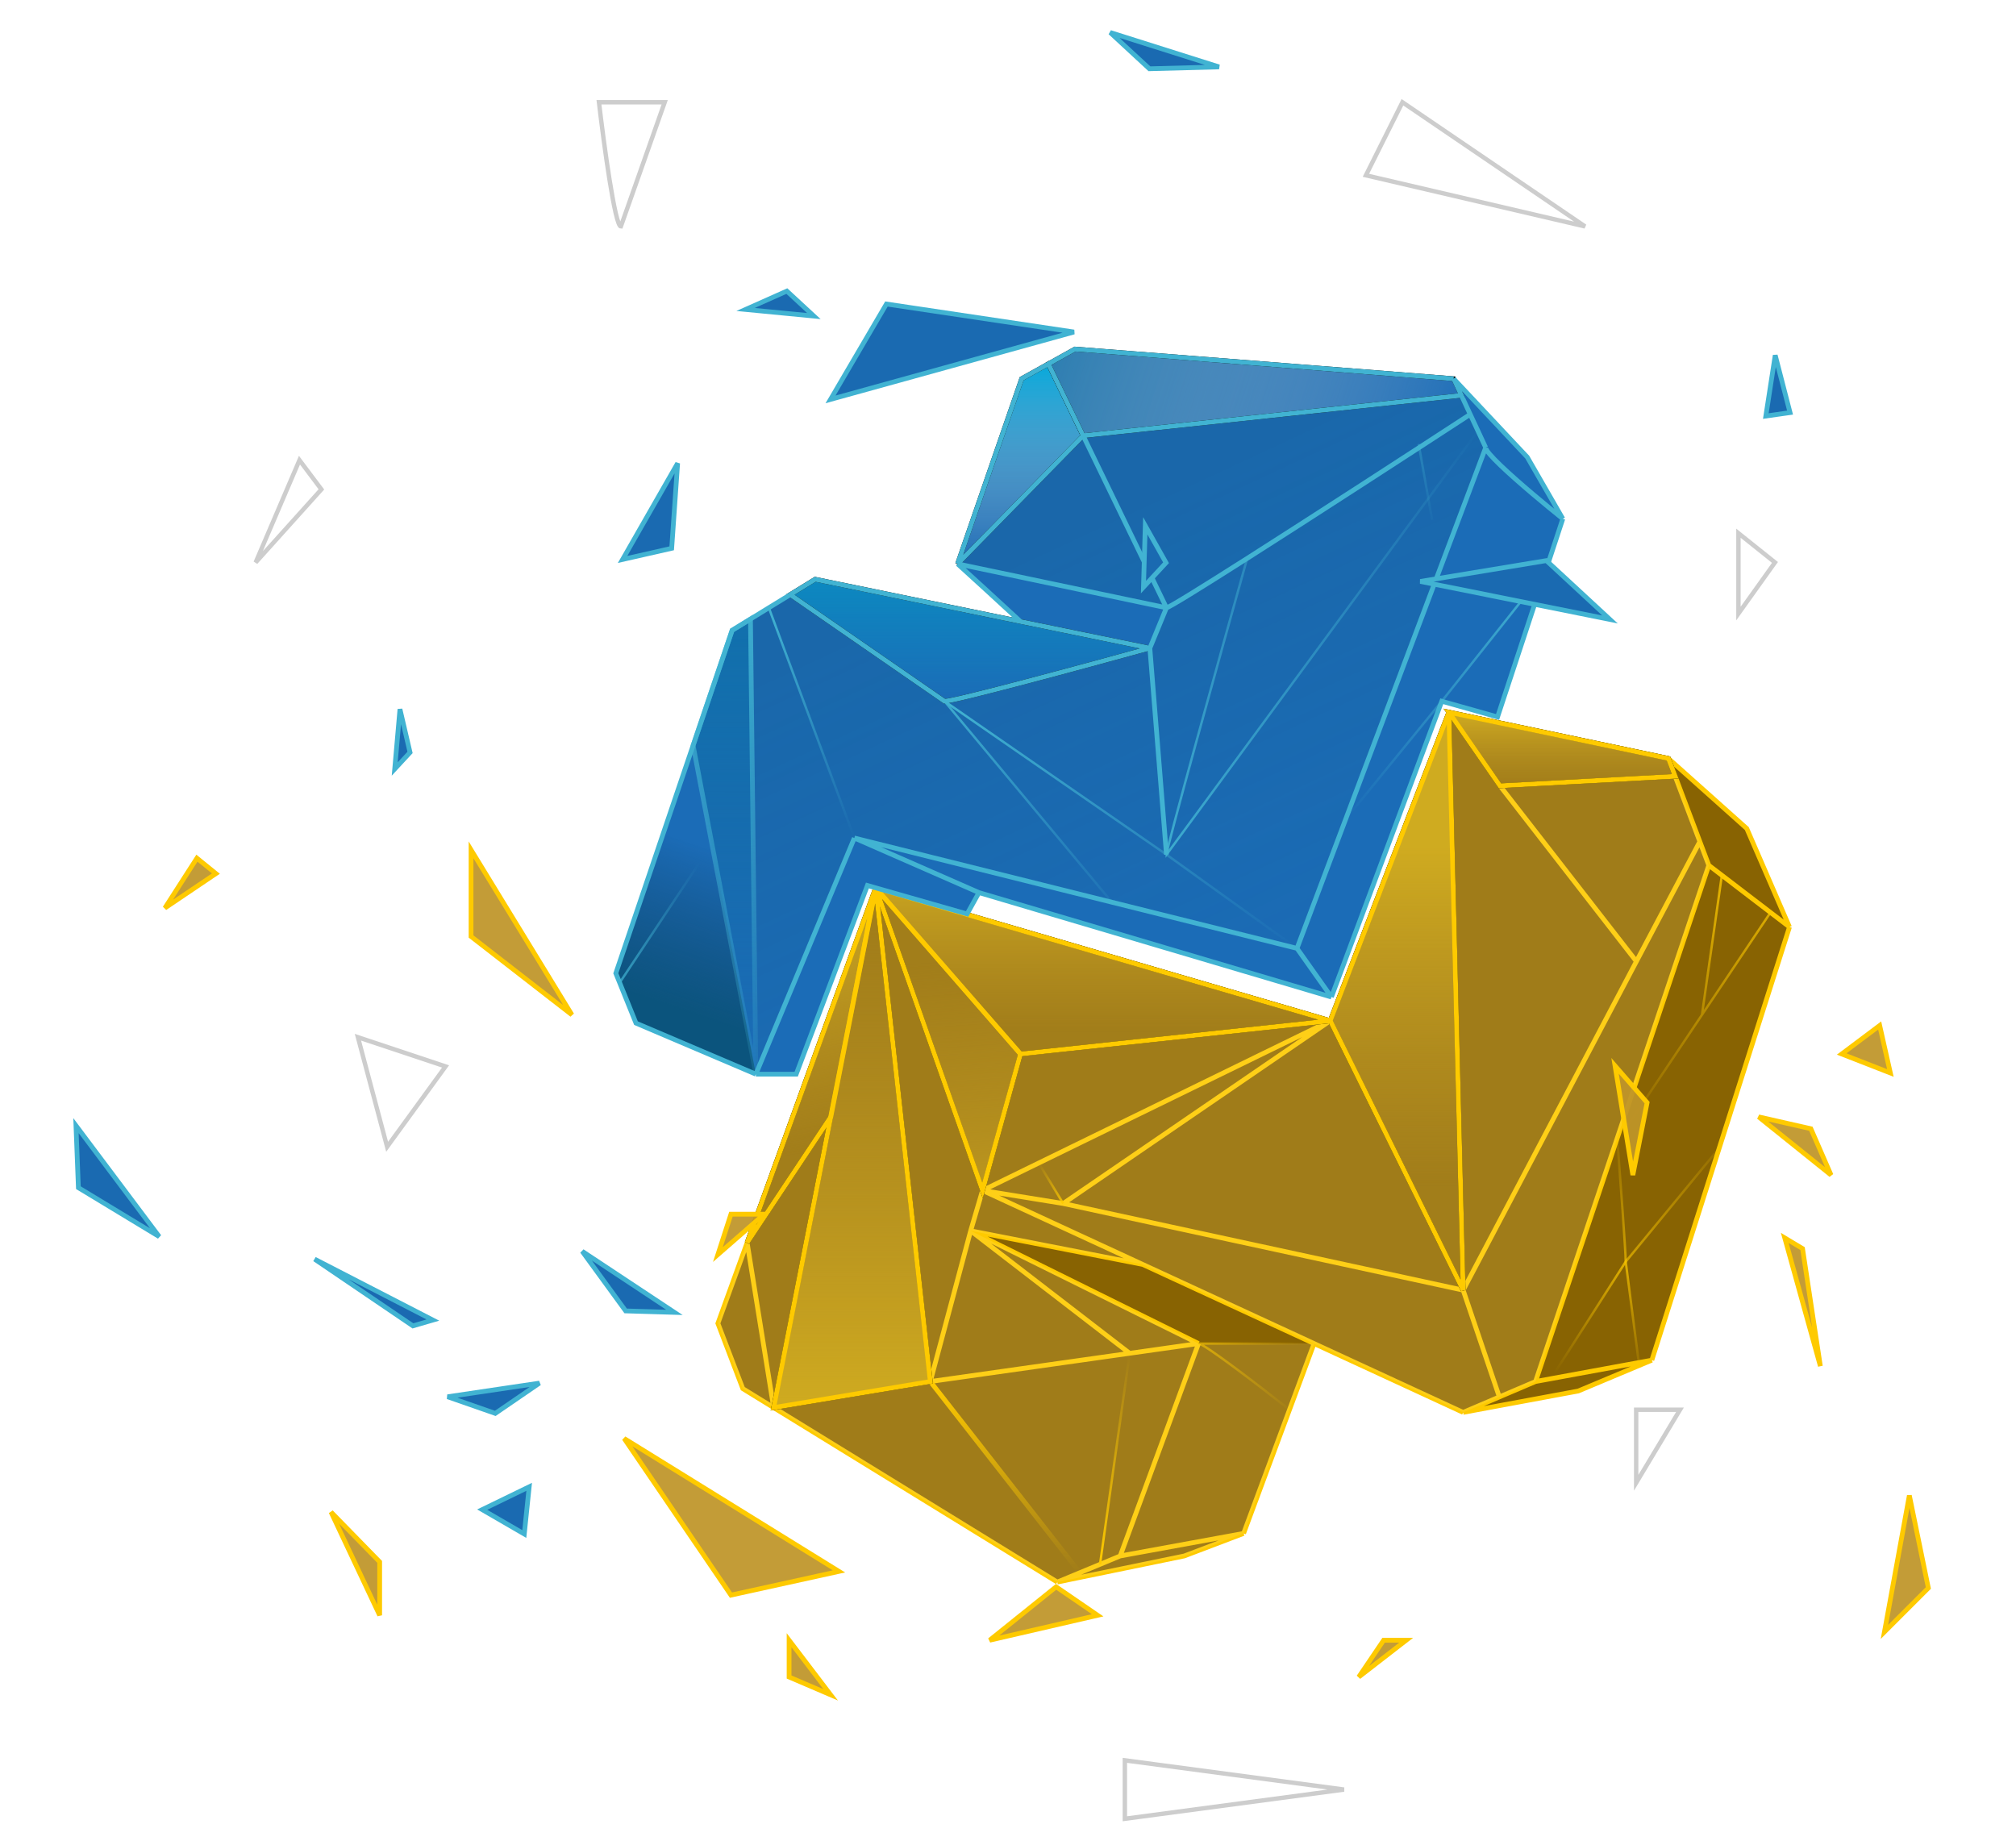 <svg width="138" height="126" viewBox="0 0 138 126" fill="none" xmlns="http://www.w3.org/2000/svg">
<g clip-path="url(#clip0_1106_3939)">
<path d="M50.847 95.056L49.141 90.588L51.143 85.064L59.945 60.776L91.058 69.874L99.181 48.753L114.209 51.921L119.571 56.714L122.495 63.456L113.072 93.107L108.035 95.219L100.156 96.681L89.951 91.969L85.127 104.967L81.066 106.51L72.374 108.297L52.959 96.356L50.847 95.056Z" fill="#886302"/>
<path d="M59.945 60.776L91.058 69.874M59.945 60.776L69.855 72.148M59.945 60.776L67.256 81.49M59.945 60.776L63.682 94.569M59.945 60.776L51.143 85.064M59.945 60.776L56.867 76.454M72.374 108.297L52.959 96.356M72.374 108.297L73.917 107.657L75.298 107.084L76.679 106.51M72.374 108.297L81.066 106.51L85.127 104.967M76.679 106.51L82.04 91.969M76.679 106.51L85.127 104.967M82.04 91.969L66.444 84.252M82.04 91.969L77.329 92.637M66.444 84.252L67.256 81.49M66.444 84.252L63.682 94.569M66.444 84.252L77.329 92.637M66.444 84.252L78.222 86.554M67.256 81.49L91.058 69.874M67.256 81.49L72.78 82.384M67.256 81.49L69.855 72.148M67.256 81.49L78.222 86.554M100.156 96.681L102.633 95.625M100.156 96.681L89.951 91.969M100.156 96.681L108.035 95.219L113.072 93.107M105.111 94.569L102.633 95.625M105.111 94.569L106.167 94.375L112.178 93.271L113.072 93.107M105.111 94.569L110.554 78.353L116.971 59.232M116.971 59.232L116.357 57.607M116.971 59.232L117.865 59.915L121.195 62.462L122.495 63.456M114.209 51.921L99.181 48.753M114.209 51.921L114.67 53.14M114.209 51.921L119.571 56.714L122.495 63.456M99.181 48.753L91.058 69.874M99.181 48.753L100.156 88.314M99.181 48.753L102.674 53.789M91.058 69.874L100.156 88.314M91.058 69.874L72.78 82.384M91.058 69.874L69.855 72.148M100.156 88.314L112.016 65.812M100.156 88.314L102.633 95.625M100.156 88.314L72.78 82.384M102.674 53.789L114.67 53.14M102.674 53.789L112.016 65.812M114.67 53.14L116.357 57.607M112.016 65.812L116.357 57.607M63.682 94.569L52.959 96.356M63.682 94.569L77.329 92.637M52.959 96.356L50.847 95.056L49.141 90.588L51.143 85.064M52.959 96.356L51.143 85.064M52.959 96.356L56.867 76.454M51.143 85.064L56.867 76.454M78.222 86.554L89.951 91.969M89.951 91.969L85.127 104.967M122.495 63.456L113.072 93.107" stroke="#FECA00" stroke-width="0.325"/>
<path fill-rule="evenodd" clip-rule="evenodd" d="M49.141 90.588L50.847 95.056L52.959 96.356L72.374 108.297L81.066 106.51L85.127 104.967L89.951 91.969L100.156 96.681L108.035 95.219L113.072 93.107L113.072 93.106L108.036 95.219L100.156 96.681L102.634 95.625L105.111 94.569L110.554 78.352L116.971 59.232L116.358 57.607L114.67 53.139L114.21 51.922L114.209 51.921L99.181 48.753L91.058 69.874L59.945 60.776L51.143 85.064L49.141 90.588ZM82.041 91.969L66.444 84.252L78.223 86.553L89.952 91.969H82.041Z" fill="#FFE377" fill-opacity="0.2"/>
<path d="M121.195 62.462L116.504 69.468M116.504 69.468L110.554 78.353L117.052 80.515M116.504 69.468L117.865 59.915" stroke="url(#paint0_linear_1106_3939)" stroke-width="0.162"/>
<path d="M89.951 91.969H82.04C82.43 91.969 86.373 95.002 88.295 96.518" stroke="url(#paint1_linear_1106_3939)" stroke-width="0.162"/>
<path d="M75.299 107.083L77.329 92.636" stroke="url(#paint2_linear_1106_3939)" stroke-width="0.162"/>
<path d="M63.681 94.569L68.799 101.113L73.916 107.656" stroke="url(#paint3_linear_1106_3939)" stroke-width="0.325"/>
<path d="M106.166 94.374L111.284 86.364L112.178 93.27" stroke="url(#paint4_linear_1106_3939)" stroke-width="0.162"/>
<path d="M110.716 78.078C110.905 80.569 111.285 85.714 111.285 86.364L117.702 78.565" stroke="url(#paint5_linear_1106_3939)" stroke-width="0.162"/>
<path d="M59.945 60.776L91.057 69.874M59.945 60.776L69.855 72.148M59.945 60.776L67.256 81.49L69.855 72.148M59.945 60.776L63.681 94.569L52.959 96.356L56.866 76.454M59.945 60.776L51.142 85.064L56.866 76.454M59.945 60.776L56.866 76.454M99.181 48.753L114.209 51.921L114.669 53.14L102.674 53.789L99.181 48.753ZM99.181 48.753L91.057 69.874M99.181 48.753L100.155 88.314L91.057 69.874M91.057 69.874L69.855 72.148" stroke="black" stroke-width="0.325"/>
<path d="M51.142 85.065L59.945 60.776L56.866 76.454L51.142 85.065Z" fill="url(#paint6_linear_1106_3939)" stroke="#FECA00" stroke-width="0.325"/>
<path d="M63.682 94.569L59.945 60.776L56.867 76.454L52.959 96.356L63.682 94.569Z" fill="url(#paint7_linear_1106_3939)" stroke="#FECA00" stroke-width="0.325"/>
<path d="M69.855 72.148L67.256 81.49L59.945 60.776L69.855 72.148Z" fill="url(#paint8_linear_1106_3939)" stroke="#FECA00" stroke-width="0.325"/>
<path d="M59.945 60.776L91.058 69.874L69.855 72.148L59.945 60.776Z" fill="url(#paint9_linear_1106_3939)" stroke="#FECA00" stroke-width="0.325"/>
<path d="M91.058 69.874L99.181 48.753L100.156 88.314L91.058 69.874Z" fill="url(#paint10_linear_1106_3939)" stroke="#FECA00" stroke-width="0.325"/>
<path d="M99.181 48.753L114.209 51.921L114.67 53.14L102.674 53.789L99.181 48.753Z" fill="url(#paint11_linear_1106_3939)" stroke="#FECA00" stroke-width="0.325"/>
<path d="M51.74 73.529L43.535 70.036L42.418 67.274L42.154 66.624L47.444 51.027L50.115 43.148L51.372 42.376L52.628 41.604L54.096 40.703L55.802 39.655L69.855 42.545C68.664 41.446 66.135 39.118 65.55 38.599L69.937 25.926L71.764 24.911L73.592 23.895L99.506 25.926L104.542 31.288L106.979 35.512L105.829 39.005L102.511 49.078L98.693 48.002L91.139 68.249L67.012 61.1L66.2 62.563L59.376 60.613L54.502 73.529H51.74Z" fill="#1B6CB7"/>
<path d="M72.779 82.384L71.154 79.703" stroke="url(#paint12_linear_1106_3939)" stroke-width="0.162"/>
<path d="M51.741 73.529L58.483 57.364L76.111 61.759L88.783 64.918L92.12 56.064L101.7 30.638L101.17 29.5L100.641 28.363L100.036 27.063L74.144 29.825L65.55 38.599L79.848 41.604L78.71 44.366C74.324 45.578 65.372 48.002 64.657 48.002L54.096 40.703L52.629 41.604L51.372 42.376L51.741 73.529Z" fill="url(#paint13_linear_1106_3939)" fill-opacity="0.2"/>
<path d="M43.535 70.036L51.74 73.529L48.731 57.77L47.444 51.027L42.154 66.624L42.418 67.274L43.535 70.036Z" fill="url(#paint14_linear_1106_3939)"/>
<path d="M51.372 42.376L50.115 43.148L47.444 51.027L48.731 57.77L51.74 73.529L51.372 42.376Z" fill="url(#paint15_linear_1106_3939)" stroke="url(#paint16_linear_1106_3939)" stroke-width="0.325"/>
<path d="M55.802 39.654L54.096 40.702L64.657 48.001C65.372 48.001 74.324 45.578 78.71 44.366L69.856 42.545L55.802 39.654Z" fill="url(#paint17_linear_1106_3939)" stroke="black" stroke-width="0.325"/>
<path d="M69.936 25.926L65.55 38.598L74.144 29.825L71.764 24.91L69.936 25.926Z" fill="url(#paint18_linear_1106_3939)" stroke="black" stroke-width="0.325"/>
<path d="M99.506 25.926L73.592 23.895L71.764 24.911L74.144 29.825L100.035 27.063L99.506 25.926Z" fill="url(#paint19_linear_1106_3939)" stroke="black" stroke-width="0.325"/>
<path d="M58.483 57.364L51.74 73.529M58.483 57.364L76.11 61.759L88.783 64.918M58.483 57.364L67.012 61.1M51.74 73.529L43.535 70.036L42.418 67.274L42.154 66.624L47.444 51.027L50.115 43.148L51.372 42.376L52.628 41.604L54.096 40.703M51.74 73.529H54.502L59.376 60.613L66.2 62.563L67.012 61.1M78.71 44.366L79.847 41.604M78.71 44.366L79.847 58.501M78.71 44.366C74.323 45.578 65.371 48.002 64.656 48.002L54.096 40.703M78.71 44.366L69.855 42.545M79.847 41.604L65.55 38.599M79.847 41.604L74.144 29.825M79.847 41.604C80.003 41.604 82.271 40.196 85.371 38.224C90.033 35.257 96.575 31.014 100.64 28.363M65.55 38.599L69.937 25.926L71.764 24.911M65.55 38.599L74.144 29.825M65.55 38.599C66.135 39.118 68.664 41.446 69.855 42.545M99.506 25.926L73.592 23.895L71.764 24.911M99.506 25.926L100.035 27.063M99.506 25.926L104.542 31.288L106.979 35.512M101.699 30.638L101.17 29.5L100.64 28.363M101.699 30.638C101.699 30.99 103.318 32.458 104.908 33.806C105.664 34.446 106.413 35.058 106.979 35.512M101.699 30.638L92.119 56.064L88.783 64.918M88.783 64.918L91.139 68.249M71.764 24.911L74.144 29.825M74.144 29.825L100.035 27.063M100.035 27.063L100.64 28.363M54.096 40.703L55.802 39.655L69.855 42.545M67.012 61.1L91.139 68.249M91.139 68.249L98.693 48.002L102.511 49.078L105.829 39.005L106.979 35.512" stroke="#41B3D2" stroke-width="0.325"/>
<path d="M48.73 57.77L45.574 62.522L42.417 67.274" stroke="url(#paint20_linear_1106_3939)" stroke-width="0.162"/>
<path d="M58.482 57.363L52.628 41.604" stroke="url(#paint21_linear_1106_3939)" stroke-width="0.162"/>
<path d="M88.783 64.918L79.848 58.501L64.657 48.002" stroke="url(#paint22_linear_1106_3939)" stroke-width="0.162"/>
<path d="M64.657 48.002L76.111 61.759" stroke="url(#paint23_linear_1106_3939)" stroke-width="0.162"/>
<path d="M98.03 35.593L97.109 30.394" stroke="url(#paint24_linear_1106_3939)" stroke-width="0.162"/>
<path d="M105.829 39.005L102.261 43.503L98.693 48.001L95.406 52.033L92.119 56.064" stroke="url(#paint25_linear_1106_3939)" stroke-width="0.162"/>
<path d="M101.169 29.5L79.847 58.501C79.821 58.176 83.519 44.847 85.371 38.224" stroke="url(#paint26_linear_1106_3939)" stroke-width="0.162"/>
<path d="M57.427 107.566L50.035 109.191L42.724 98.468L57.427 107.566Z" fill="#BF9529" fill-opacity="0.93"/>
<path d="M72.293 108.622L67.744 112.278L75.136 110.572L72.293 108.622Z" fill="#BF9529" fill-opacity="0.93"/>
<path d="M54.015 114.796V112.278L56.858 116.014L54.015 114.796Z" fill="#BF9529" fill-opacity="0.93"/>
<path d="M94.713 112.278L93.008 114.796L96.257 112.278H94.713Z" fill="#BF9529" fill-opacity="0.93"/>
<path d="M52.309 83.115H50.035L49.141 85.877L52.309 83.115Z" fill="#BF9529" fill-opacity="0.93"/>
<path d="M32.245 64.106V58.176L39.149 69.467L32.245 64.106Z" fill="#BF9529" fill-opacity="0.93"/>
<path d="M14.779 59.8L13.479 58.744L11.286 62.156L14.779 59.8Z" fill="#BF9529" fill-opacity="0.93"/>
<path d="M123.958 77.266L120.383 76.453L125.339 80.434L123.958 77.266Z" fill="#BF9529" fill-opacity="0.93"/>
<path d="M112.747 75.479L110.554 72.96L111.773 80.434L112.747 75.479Z" fill="#BF9529" fill-opacity="0.93"/>
<path d="M128.669 70.198L126.07 72.148L129.4 73.448L128.669 70.198Z" fill="#BF9529" fill-opacity="0.93"/>
<path d="M123.389 85.47L122.171 84.739L124.608 93.513L123.389 85.47Z" fill="#BF9529" fill-opacity="0.93"/>
<path d="M130.7 102.367L128.994 111.709L132 108.703L130.7 102.367Z" fill="#BF9529" fill-opacity="0.93"/>
<path d="M25.989 110.572L22.659 103.504L25.989 106.916V110.572Z" fill="#BF9529" fill-opacity="0.93"/>
<path d="M57.427 107.566L50.035 109.191L42.724 98.468L57.427 107.566Z" stroke="url(#paint27_linear_1106_3939)" stroke-width="0.325"/>
<path d="M72.293 108.622L67.744 112.278L75.136 110.572L72.293 108.622Z" stroke="url(#paint28_linear_1106_3939)" stroke-width="0.325"/>
<path d="M54.015 114.796V112.278L56.858 116.014L54.015 114.796Z" stroke="url(#paint29_linear_1106_3939)" stroke-width="0.325"/>
<path d="M94.713 112.278L93.008 114.796L96.257 112.278H94.713Z" stroke="url(#paint30_linear_1106_3939)" stroke-width="0.325"/>
<path d="M52.309 83.115H50.035L49.141 85.877L52.309 83.115Z" stroke="url(#paint31_linear_1106_3939)" stroke-width="0.325"/>
<path d="M32.245 64.106V58.176L39.149 69.467L32.245 64.106Z" stroke="url(#paint32_linear_1106_3939)" stroke-width="0.325"/>
<path d="M14.779 59.8L13.479 58.744L11.286 62.156L14.779 59.8Z" stroke="url(#paint33_linear_1106_3939)" stroke-width="0.325"/>
<path d="M123.958 77.266L120.383 76.453L125.339 80.434L123.958 77.266Z" stroke="url(#paint34_linear_1106_3939)" stroke-width="0.325"/>
<path d="M112.747 75.479L110.554 72.96L111.773 80.434L112.747 75.479Z" stroke="url(#paint35_linear_1106_3939)" stroke-width="0.325"/>
<path d="M128.669 70.198L126.07 72.148L129.4 73.448L128.669 70.198Z" stroke="url(#paint36_linear_1106_3939)" stroke-width="0.325"/>
<path d="M123.389 85.47L122.171 84.739L124.608 93.513L123.389 85.47Z" stroke="url(#paint37_linear_1106_3939)" stroke-width="0.325"/>
<path d="M130.7 102.367L128.994 111.709L132 108.703L130.7 102.367Z" stroke="url(#paint38_linear_1106_3939)" stroke-width="0.325"/>
<path d="M25.989 110.572L22.659 103.504L25.989 106.916V110.572Z" stroke="url(#paint39_linear_1106_3939)" stroke-width="0.325"/>
<path d="M56.851 27.34L60.679 20.81L73.515 22.727L56.851 27.34Z" fill="#1A6AB1"/>
<path d="M45.979 37.533L46.386 31.711L42.617 38.296L45.979 37.533Z" fill="#1A6AB1"/>
<path d="M53.862 19.925L55.71 21.635L51.036 21.184L53.862 19.925Z" fill="#1A6AB1"/>
<path d="M28.068 51.506L27.378 48.543L27.019 52.639L28.068 51.506Z" fill="#1A6AB1"/>
<path d="M78.273 40.191L79.818 38.521L78.397 35.99L78.273 40.191Z" fill="#1A6AB1"/>
<path d="M105.852 38.375L110.205 42.403L97.228 39.801L105.852 38.375Z" fill="#1A6AB1"/>
<path d="M120.875 28.48L122.533 28.244L121.518 24.317L120.875 28.48Z" fill="#1A6AB1"/>
<path d="M33.902 96.75L36.926 94.678L30.639 95.612L33.902 96.75Z" fill="#1A6AB1"/>
<path d="M42.828 89.736L46.166 89.836L39.853 85.655L42.828 89.736Z" fill="#1A6AB1"/>
<path d="M35.889 105.008L36.224 101.776L33.008 103.338L35.889 105.008Z" fill="#1A6AB1"/>
<path d="M28.266 90.76L29.631 90.362L21.536 86.192L28.266 90.76Z" fill="#1A6AB1"/>
<path d="M10.899 84.65L5.201 77.052L5.366 81.3L10.899 84.65Z" fill="#1A6AB1"/>
<path d="M75.997 2.224L83.446 4.58L78.68 4.707L75.997 2.224Z" fill="#1A6AB1"/>
<path d="M56.851 27.34L60.679 20.81L73.515 22.727L56.851 27.34Z" stroke="#41B3D2" stroke-width="0.325"/>
<path d="M45.979 37.533L46.386 31.711L42.617 38.296L45.979 37.533Z" stroke="#41B3D2" stroke-width="0.325"/>
<path d="M53.862 19.925L55.71 21.635L51.036 21.184L53.862 19.925Z" stroke="#41B3D2" stroke-width="0.325"/>
<path d="M28.068 51.506L27.378 48.543L27.019 52.639L28.068 51.506Z" stroke="#41B3D2" stroke-width="0.325"/>
<path d="M78.273 40.191L79.818 38.521L78.397 35.99L78.273 40.191Z" stroke="#41B3D2" stroke-width="0.325"/>
<path d="M105.852 38.375L110.205 42.403L97.228 39.801L105.852 38.375Z" stroke="#41B3D2" stroke-width="0.325"/>
<path d="M120.875 28.48L122.533 28.244L121.518 24.317L120.875 28.48Z" stroke="#41B3D2" stroke-width="0.325"/>
<path d="M33.902 96.75L36.926 94.678L30.639 95.612L33.902 96.75Z" stroke="#41B3D2" stroke-width="0.325"/>
<path d="M42.828 89.736L46.166 89.836L39.853 85.655L42.828 89.736Z" stroke="#41B3D2" stroke-width="0.325"/>
<path d="M35.889 105.008L36.224 101.776L33.008 103.338L35.889 105.008Z" stroke="#41B3D2" stroke-width="0.325"/>
<path d="M28.266 90.76L29.631 90.362L21.536 86.192L28.266 90.76Z" stroke="#41B3D2" stroke-width="0.325"/>
<path d="M10.899 84.65L5.201 77.052L5.366 81.3L10.899 84.65Z" stroke="#41B3D2" stroke-width="0.325"/>
<path d="M75.997 2.224L83.446 4.58L78.68 4.707L75.997 2.224Z" stroke="#41B3D2" stroke-width="0.325"/>
<path d="M20.5 31.5L17.5 38.5L22 33.5L20.5 31.5Z" stroke="#CDCDCD" stroke-width="0.3"/>
<path d="M96 7L93.5 12L108.5 15.5L96 7Z" stroke="#CDCDCD" stroke-width="0.3"/>
<path d="M77 120.5V124.5L92 122.5L77 120.5Z" stroke="#CDCDCD" stroke-width="0.3"/>
<path d="M41 7C41.333 9.834 42.1 15.5 42.5 15.5L45.5 7H41Z" stroke="#CDCDCD" stroke-width="0.3"/>
<path d="M24.5 71L26.5 78.5L30.5 73L24.5 71Z" stroke="#CDCDCD" stroke-width="0.3"/>
<path d="M119 36.5V42L121.5 38.5L119 36.5Z" stroke="#CDCDCD" stroke-width="0.3"/>
<path d="M112 96.5V101.5L115 96.5H112Z" stroke="#CDCDCD" stroke-width="0.3"/>
</g>
<defs>
<linearGradient id="paint0_linear_1106_3939" x1="115.915" y1="55.333" x2="115.874" y2="78.353" gradientUnits="userSpaceOnUse">
<stop stop-color="#FECA00"/>
<stop offset="1" stop-color="#FECA00" stop-opacity="0"/>
</linearGradient>
<linearGradient id="paint1_linear_1106_3939" x1="77.248" y1="90.588" x2="89.352" y2="93.513" gradientUnits="userSpaceOnUse">
<stop stop-color="#FECA00"/>
<stop offset="1" stop-color="#FECA00" stop-opacity="0"/>
</linearGradient>
<linearGradient id="paint2_linear_1106_3939" x1="75.299" y1="107.079" x2="77.41" y2="92.619" gradientUnits="userSpaceOnUse">
<stop stop-color="#FECA00"/>
<stop offset="1" stop-color="#FECA00" stop-opacity="0"/>
</linearGradient>
<linearGradient id="paint3_linear_1106_3939" x1="68.799" y1="94.569" x2="68.799" y2="107.656" gradientUnits="userSpaceOnUse">
<stop stop-color="#FECA00"/>
<stop offset="1" stop-color="#FECA00" stop-opacity="0"/>
</linearGradient>
<linearGradient id="paint4_linear_1106_3939" x1="110.634" y1="83.277" x2="109.172" y2="94.374" gradientUnits="userSpaceOnUse">
<stop stop-color="#FECA00"/>
<stop offset="1" stop-color="#FECA00" stop-opacity="0"/>
</linearGradient>
<linearGradient id="paint5_linear_1106_3939" x1="110.716" y1="92.862" x2="111.691" y2="76.616" gradientUnits="userSpaceOnUse">
<stop stop-color="#FECA00"/>
<stop offset="1" stop-color="#FECA00" stop-opacity="0"/>
</linearGradient>
<linearGradient id="paint6_linear_1106_3939" x1="55.544" y1="60.776" x2="58.482" y2="78.403" gradientUnits="userSpaceOnUse">
<stop stop-color="#CFAB20"/>
<stop offset="1" stop-color="#BF9725" stop-opacity="0.05"/>
</linearGradient>
<linearGradient id="paint7_linear_1106_3939" x1="58.32" y1="60.776" x2="58.32" y2="96.356" gradientUnits="userSpaceOnUse">
<stop offset="0.077" stop-color="#BF9725" stop-opacity="0.05"/>
<stop offset="1" stop-color="#CFAB20"/>
</linearGradient>
<linearGradient id="paint8_linear_1106_3939" x1="64.9" y1="65.731" x2="66.606" y2="90.507" gradientUnits="userSpaceOnUse">
<stop stop-color="#BF9725" stop-opacity="0.05"/>
<stop offset="1" stop-color="#CFAB20"/>
</linearGradient>
<linearGradient id="paint9_linear_1106_3939" x1="75.46" y1="59.232" x2="75.46" y2="70.686" gradientUnits="userSpaceOnUse">
<stop stop-color="#CFAB20"/>
<stop offset="1" stop-color="#BF9725" stop-opacity="0.05"/>
</linearGradient>
<linearGradient id="paint10_linear_1106_3939" x1="95.607" y1="48.753" x2="95.607" y2="81.246" gradientUnits="userSpaceOnUse">
<stop offset="0.285" stop-color="#CFAB20"/>
<stop offset="1" stop-color="#BF9725" stop-opacity="0.05"/>
</linearGradient>
<linearGradient id="paint11_linear_1106_3939" x1="106.925" y1="48.753" x2="106.925" y2="53.789" gradientUnits="userSpaceOnUse">
<stop stop-color="#CFAB20"/>
<stop offset="1" stop-color="#BF9725" stop-opacity="0.05"/>
</linearGradient>
<linearGradient id="paint12_linear_1106_3939" x1="73.266" y1="82.871" x2="71.073" y2="79.703" gradientUnits="userSpaceOnUse">
<stop stop-color="#FECA00"/>
<stop offset="1" stop-color="#FECA00" stop-opacity="0"/>
</linearGradient>
<linearGradient id="paint13_linear_1106_3939" x1="71.399" y1="37.542" x2="88.215" y2="73.61" gradientUnits="userSpaceOnUse">
<stop stop-color="#13567A"/>
<stop offset="1" stop-color="#13567A" stop-opacity="0"/>
</linearGradient>
<linearGradient id="paint14_linear_1106_3939" x1="45.729" y1="57.039" x2="42.154" y2="67.68" gradientUnits="userSpaceOnUse">
<stop stop-color="#104167" stop-opacity="0"/>
<stop offset="1" stop-color="#0B547D"/>
</linearGradient>
<linearGradient id="paint15_linear_1106_3939" x1="49.628" y1="30.556" x2="49.592" y2="73.529" gradientUnits="userSpaceOnUse">
<stop stop-color="#0E76AF"/>
<stop offset="1" stop-color="#0D6799" stop-opacity="0"/>
</linearGradient>
<linearGradient id="paint16_linear_1106_3939" x1="47.516" y1="37.623" x2="51.74" y2="80.353" gradientUnits="userSpaceOnUse">
<stop stop-color="#41B3D2"/>
<stop offset="1" stop-color="#41B3D2" stop-opacity="0"/>
</linearGradient>
<linearGradient id="paint17_linear_1106_3939" x1="66.403" y1="39.654" x2="66.403" y2="48.001" gradientUnits="userSpaceOnUse">
<stop stop-color="#0C89C0"/>
<stop offset="1" stop-color="#0C89C0" stop-opacity="0"/>
</linearGradient>
<linearGradient id="paint18_linear_1106_3939" x1="69.847" y1="24.91" x2="69.847" y2="38.598" gradientUnits="userSpaceOnUse">
<stop stop-color="#07A9DB"/>
<stop offset="1" stop-color="#D9D9D9" stop-opacity="0"/>
</linearGradient>
<linearGradient id="paint19_linear_1106_3939" x1="66.525" y1="20.89" x2="99.993" y2="31.531" gradientUnits="userSpaceOnUse">
<stop stop-color="#0D6FA7"/>
<stop offset="1" stop-color="#D9D9D9" stop-opacity="0"/>
</linearGradient>
<linearGradient id="paint20_linear_1106_3939" x1="39.717" y1="69.061" x2="48.653" y2="59.801" gradientUnits="userSpaceOnUse">
<stop stop-color="#41B3D2"/>
<stop offset="1" stop-color="#41B3D2" stop-opacity="0"/>
</linearGradient>
<linearGradient id="paint21_linear_1106_3939" x1="55.555" y1="41.604" x2="55.555" y2="57.363" gradientUnits="userSpaceOnUse">
<stop stop-color="#41B3D2"/>
<stop offset="1" stop-color="#41B3D2" stop-opacity="0"/>
</linearGradient>
<linearGradient id="paint22_linear_1106_3939" x1="76.72" y1="48.002" x2="76.72" y2="64.918" gradientUnits="userSpaceOnUse">
<stop stop-color="#41B3D2"/>
<stop offset="1" stop-color="#41B3D2" stop-opacity="0"/>
</linearGradient>
<linearGradient id="paint23_linear_1106_3939" x1="64.738" y1="45.341" x2="73.755" y2="65.406" gradientUnits="userSpaceOnUse">
<stop stop-color="#41B3D2"/>
<stop offset="1" stop-color="#41B3D2" stop-opacity="0"/>
</linearGradient>
<linearGradient id="paint24_linear_1106_3939" x1="103.161" y1="31.369" x2="97.57" y2="35.593" gradientUnits="userSpaceOnUse">
<stop stop-color="#41B3D2"/>
<stop offset="1" stop-color="#41B3D2" stop-opacity="0"/>
</linearGradient>
<linearGradient id="paint25_linear_1106_3939" x1="98.974" y1="39.005" x2="98.974" y2="56.064" gradientUnits="userSpaceOnUse">
<stop stop-color="#41B3D2"/>
<stop offset="1" stop-color="#41B3D2" stop-opacity="0"/>
</linearGradient>
<linearGradient id="paint26_linear_1106_3939" x1="79.847" y1="63.7" x2="104.948" y2="31.856" gradientUnits="userSpaceOnUse">
<stop stop-color="#41B3D2"/>
<stop offset="1" stop-color="#41B3D2" stop-opacity="0"/>
</linearGradient>
<linearGradient id="paint27_linear_1106_3939" x1="168.214" y1="126.531" x2="148.676" y2="29.342" gradientUnits="userSpaceOnUse">
<stop offset="1" stop-color="#FECA00"/>
<stop offset="1" stop-color="#FECA00" stop-opacity="0"/>
</linearGradient>
<linearGradient id="paint28_linear_1106_3939" x1="168.214" y1="126.531" x2="148.676" y2="29.342" gradientUnits="userSpaceOnUse">
<stop offset="1" stop-color="#FECA00"/>
<stop offset="1" stop-color="#FECA00" stop-opacity="0"/>
</linearGradient>
<linearGradient id="paint29_linear_1106_3939" x1="168.214" y1="126.531" x2="148.676" y2="29.342" gradientUnits="userSpaceOnUse">
<stop offset="1" stop-color="#FECA00"/>
<stop offset="1" stop-color="#FECA00" stop-opacity="0"/>
</linearGradient>
<linearGradient id="paint30_linear_1106_3939" x1="168.214" y1="126.531" x2="148.676" y2="29.342" gradientUnits="userSpaceOnUse">
<stop offset="1" stop-color="#FECA00"/>
<stop offset="1" stop-color="#FECA00" stop-opacity="0"/>
</linearGradient>
<linearGradient id="paint31_linear_1106_3939" x1="168.214" y1="126.531" x2="148.676" y2="29.342" gradientUnits="userSpaceOnUse">
<stop offset="1" stop-color="#FECA00"/>
<stop offset="1" stop-color="#FECA00" stop-opacity="0"/>
</linearGradient>
<linearGradient id="paint32_linear_1106_3939" x1="168.214" y1="126.531" x2="148.676" y2="29.342" gradientUnits="userSpaceOnUse">
<stop offset="1" stop-color="#FECA00"/>
<stop offset="1" stop-color="#FECA00" stop-opacity="0"/>
</linearGradient>
<linearGradient id="paint33_linear_1106_3939" x1="168.214" y1="126.531" x2="148.676" y2="29.342" gradientUnits="userSpaceOnUse">
<stop offset="1" stop-color="#FECA00"/>
<stop offset="1" stop-color="#FECA00" stop-opacity="0"/>
</linearGradient>
<linearGradient id="paint34_linear_1106_3939" x1="168.214" y1="126.531" x2="148.676" y2="29.342" gradientUnits="userSpaceOnUse">
<stop offset="1" stop-color="#FECA00"/>
<stop offset="1" stop-color="#FECA00" stop-opacity="0"/>
</linearGradient>
<linearGradient id="paint35_linear_1106_3939" x1="168.214" y1="126.531" x2="148.676" y2="29.342" gradientUnits="userSpaceOnUse">
<stop offset="1" stop-color="#FECA00"/>
<stop offset="1" stop-color="#FECA00" stop-opacity="0"/>
</linearGradient>
<linearGradient id="paint36_linear_1106_3939" x1="168.214" y1="126.531" x2="148.676" y2="29.342" gradientUnits="userSpaceOnUse">
<stop offset="1" stop-color="#FECA00"/>
<stop offset="1" stop-color="#FECA00" stop-opacity="0"/>
</linearGradient>
<linearGradient id="paint37_linear_1106_3939" x1="168.214" y1="126.531" x2="148.676" y2="29.342" gradientUnits="userSpaceOnUse">
<stop offset="1" stop-color="#FECA00"/>
<stop offset="1" stop-color="#FECA00" stop-opacity="0"/>
</linearGradient>
<linearGradient id="paint38_linear_1106_3939" x1="168.214" y1="126.531" x2="148.676" y2="29.342" gradientUnits="userSpaceOnUse">
<stop offset="1" stop-color="#FECA00"/>
<stop offset="1" stop-color="#FECA00" stop-opacity="0"/>
</linearGradient>
<linearGradient id="paint39_linear_1106_3939" x1="168.214" y1="126.531" x2="148.676" y2="29.342" gradientUnits="userSpaceOnUse">
<stop offset="1" stop-color="#FECA00"/>
<stop offset="1" stop-color="#FECA00" stop-opacity="0"/>
</linearGradient>
<clipPath id="clip0_1106_3939">
<rect width="138" height="125.679" fill="white" transform="translate(0 0.322)"/>
</clipPath>
</defs>
</svg>
